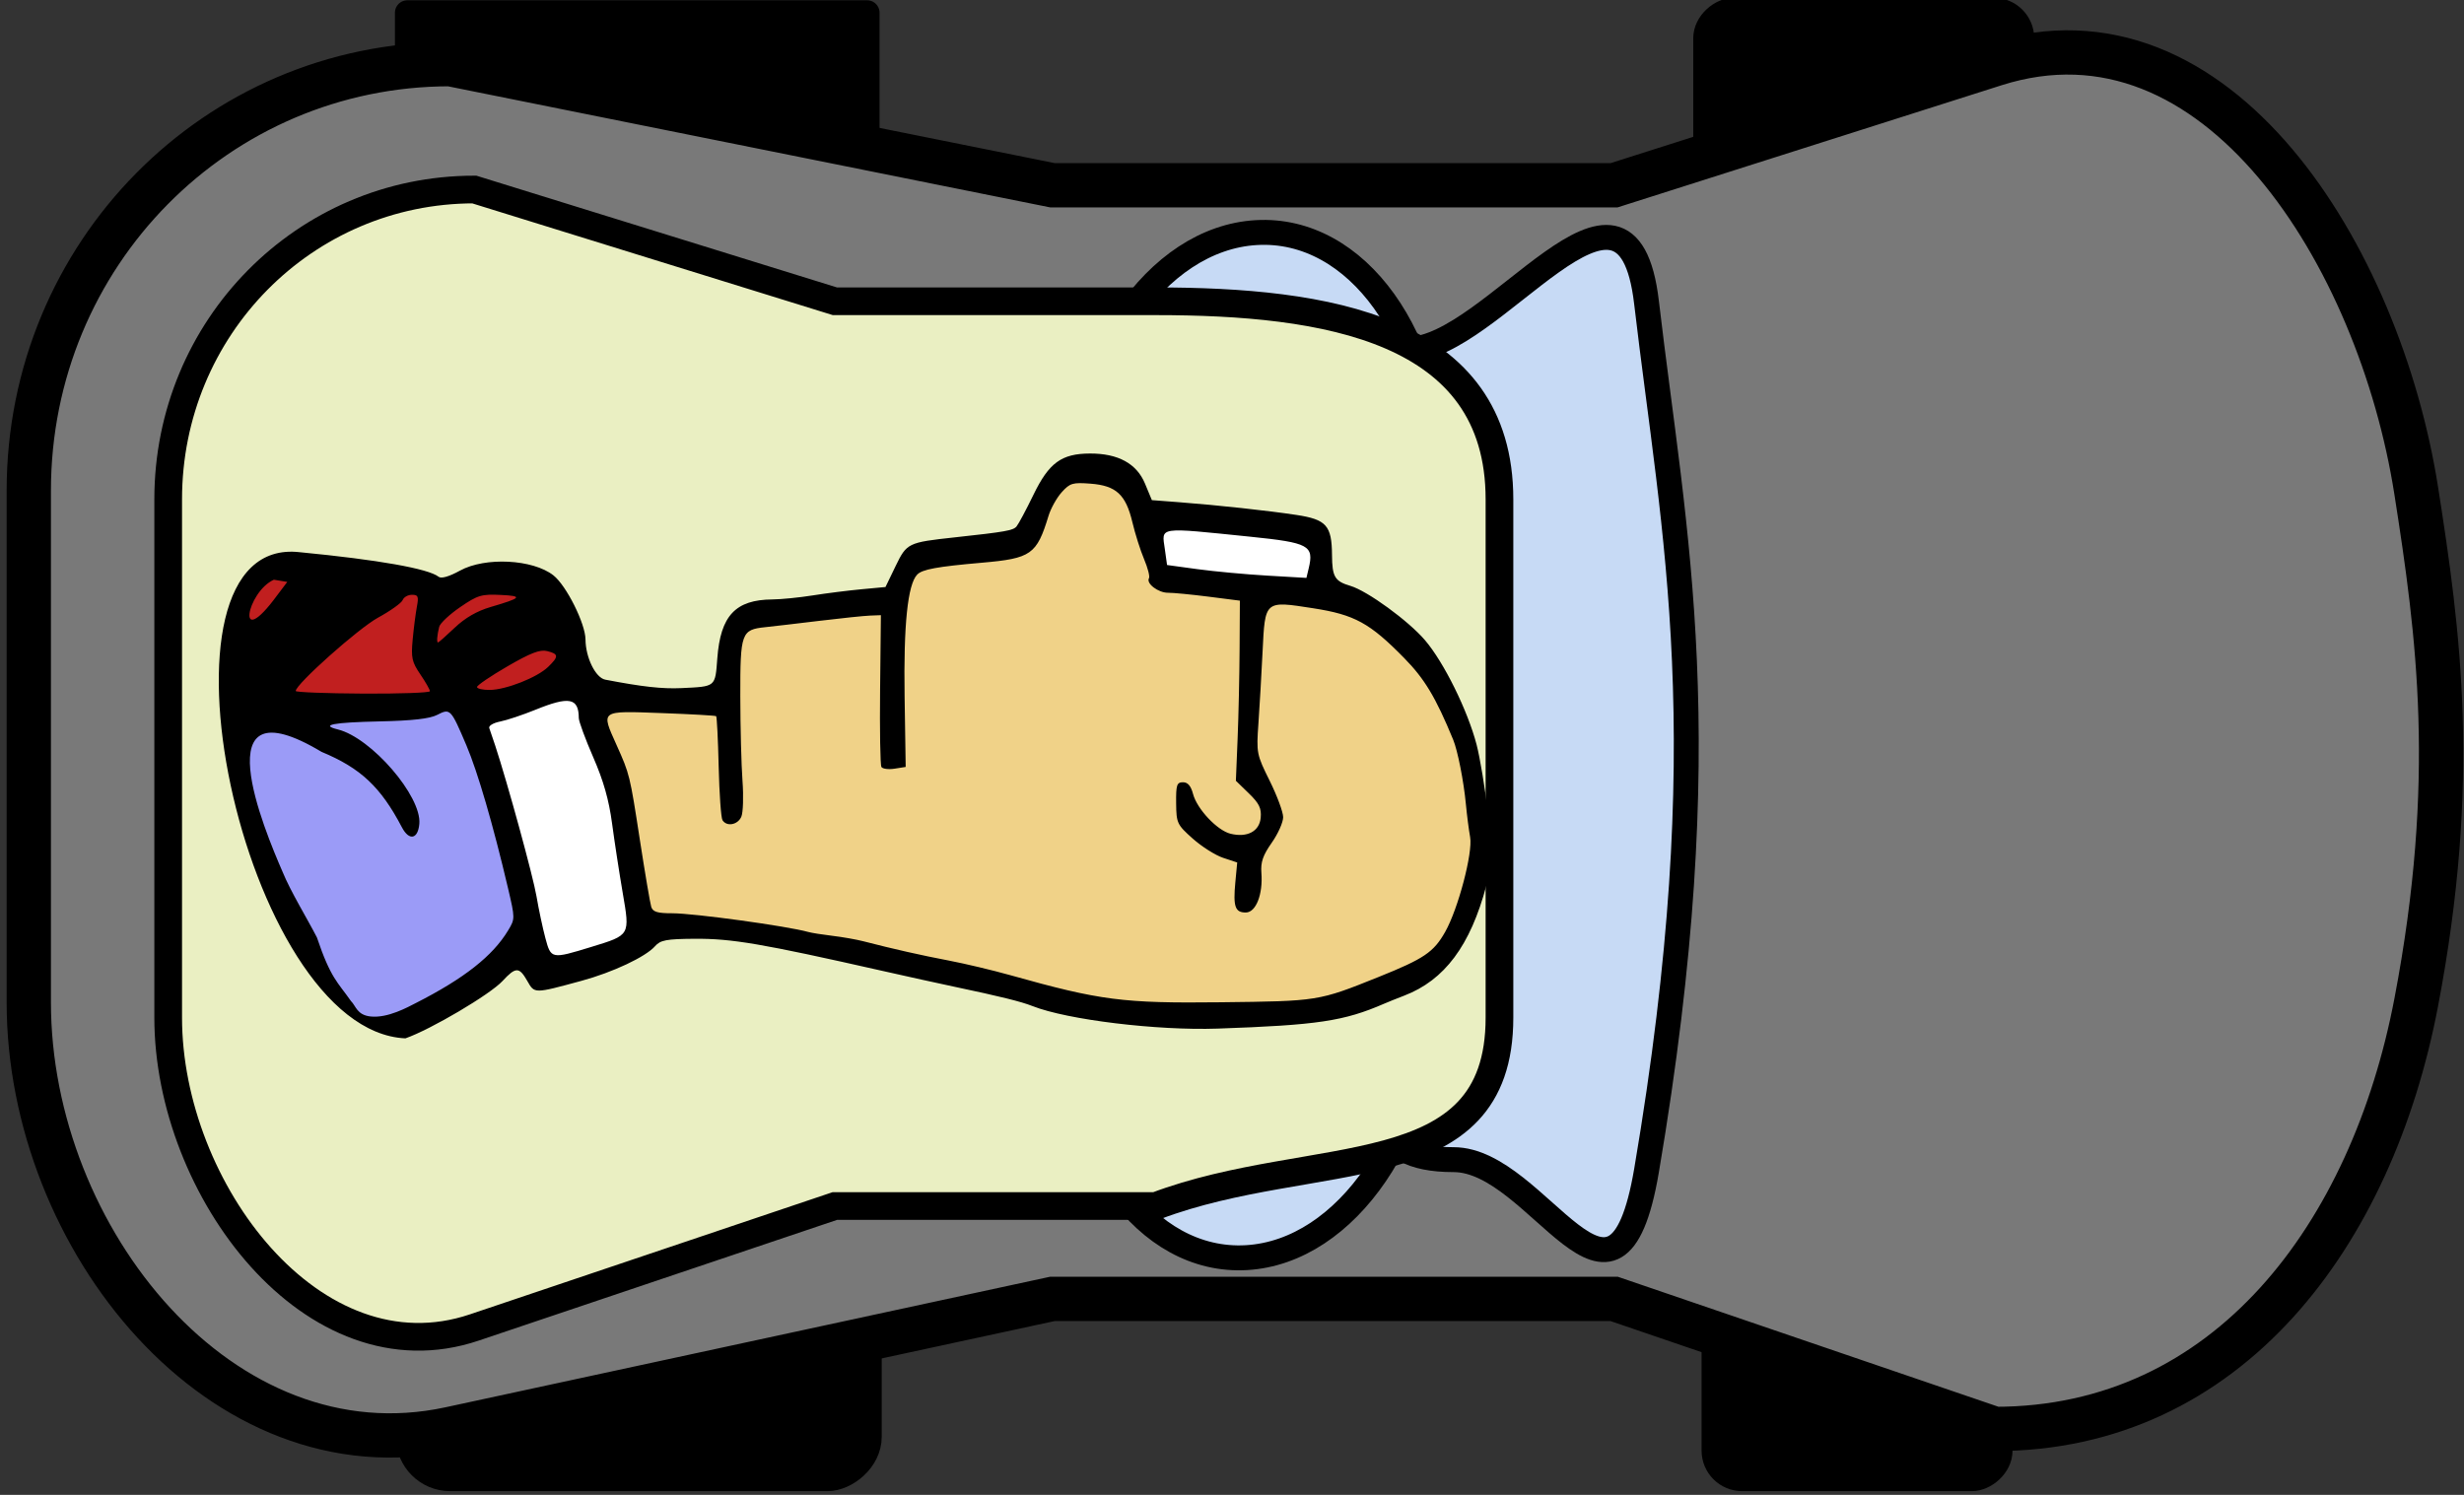 <?xml version="1.0" encoding="UTF-8" standalone="no"?>
<!-- Created with Inkscape (http://www.inkscape.org/) -->

<svg
   xmlns:dc="http://purl.org/dc/elements/1.1/"
   xmlns:cc="http://creativecommons.org/ns#"
   xmlns:rdf="http://www.w3.org/1999/02/22-rdf-syntax-ns#"
   xmlns:svg="http://www.w3.org/2000/svg"
   xmlns="http://www.w3.org/2000/svg"
   xmlns:sodipodi="http://sodipodi.sourceforge.net/DTD/sodipodi-0.dtd"
   xmlns:inkscape="http://www.inkscape.org/namespaces/inkscape"
   width="89"
   height="54"
   id="svg3718"
   version="1.1"
   inkscape:version="0.48.0 r9654"
   sodipodi:docname="New document 15">
  <rect width="100%" height="100%" fill="#333333" stroke="none"/>
  <defs
     id="defs3720" />
  <sodipodi:namedview
     id="base"
     pagecolor="#ffffff"
     bordercolor="#666666"
     borderopacity="1.0"
     inkscape:pageopacity="0.0"
     inkscape:pageshadow="2"
     inkscape:zoom="8"
     inkscape:cx="40.703978"
     inkscape:cy="27.362179"
     inkscape:document-units="px"
     inkscape:current-layer="layer1"
     showgrid="false"
     inkscape:window-width="1280"
     inkscape:window-height="723"
     inkscape:window-x="0"
     inkscape:window-y="24"
     inkscape:window-maximized="1" />
  <g
     inkscape:label="Layer 1"
     inkscape:groupmode="layer"
     id="layer1"
     transform="translate(0,-998.362)">
    <rect
       style="fill:#000000;fill-opacity:1;fill-rule:nonzero;stroke:#000000;stroke-width:0.9;stroke-linecap:round;stroke-linejoin:round;stroke-miterlimit:4;stroke-opacity:1;stroke-dasharray:none"
       id="rect3887-0-3-6"
       width="6.233"
       height="16.605"
       x="998.822"
       y="-31.32"
       ry="1.51"
       rx="0"
       transform="matrix(0,1,-1,0,0,0)" />
    <rect
       style="fill:#000000;fill-opacity:1;fill-rule:nonzero;stroke:#000000;stroke-width:0.9;stroke-linecap:round;stroke-linejoin:round;stroke-miterlimit:4;stroke-opacity:1;stroke-dasharray:none"
       id="rect3887-0-4-1-5"
       width="6.497"
       height="16.65"
       x="1045.281"
       y="-31.398"
       ry="1.51"
       transform="matrix(0,1,-1,0,0,0)" />
    <rect
       style="fill:#000000;fill-opacity:1;fill-rule:nonzero;stroke:#000000;stroke-width:0.9;stroke-linecap:round;stroke-linejoin:round;stroke-miterlimit:4;stroke-opacity:1;stroke-dasharray:none"
       id="rect3887-0-4-6-9-38"
       width="6.497"
       height="10.332"
       x="1045.281"
       y="-72.243"
       ry="1.015"
       transform="matrix(0,1,-1,0,0,0)" />
    <rect
       style="fill:#000000;fill-opacity:1;fill-rule:nonzero;stroke:#000000;stroke-width:0.9;stroke-linecap:round;stroke-linejoin:round;stroke-miterlimit:4;stroke-opacity:1;stroke-dasharray:none"
       id="rect3887-5-9"
       width="6.324"
       height="11.416"
       x="998.731"
       y="-73.026"
       ry="1.015"
       transform="matrix(0,1,-1,0,0,0)" />
    <path
       style="fill:#797979;fill-opacity:1;fill-rule:nonzero;stroke:none"
       d="m 87.571,1016.067 c 0.812,5.177 1.531,10.465 0,18.488 -1.599,8.38 -6.787,15.407 -15.218,15.407 l -14.054,-4.681 -9.933,0 -10.347,0 -21.464,4.681 c -8.241,1.797 -15.218,-6.871 -15.218,-15.407 l 0,-18.488 c 0,-8.535 6.787,-15.406 15.218,-15.406 l 21.464,4.394 10.347,0 9.933,0 14.054,-4.394 c 8.055,-2.519 13.896,6.977 15.218,15.406 z"
       id="rect2985-0-9-1"
       inkscape:connector-curvature="0"
       sodipodi:nodetypes="ssscccsssscccss" />
    <path
       style="fill:none;stroke:#000000;stroke-width:1.6;stroke-miterlimit:4;stroke-opacity:1"
       d="m 87.274,1016.086 c 0.812,5.177 1.531,10.465 0,18.488 -1.599,8.38 -6.787,15.407 -15.218,15.407 l -13.757,-4.699 -9.933,0 -10.347,0 -21.761,4.699 c -8.245,1.78 -15.218,-6.871 -15.218,-15.407 l 0,-18.488 c 0,-8.535 6.787,-15.407 15.218,-15.407 l 21.761,4.376 10.347,0 9.933,0 13.757,-4.376 c 8.043,-2.558 13.896,6.977 15.218,15.407 z"
       id="rect2985-9-89"
       inkscape:connector-curvature="0"
       sodipodi:nodetypes="ssscccsssscccss" />
    <path
       style="fill:#c7daf5;fill-opacity:1;fill-rule:nonzero;stroke:#000000;stroke-width:0.9;stroke-linecap:round;stroke-linejoin:round;stroke-miterlimit:4;stroke-opacity:1"
       d="m 59.472,1009.285 c 0.986,8.428 2.668,15.669 0,31.365 -1.13,6.646 -3.886,-0.397 -6.966,-0.397 -3.08,0 -3.003,-1.878 -2.938,-5.647 l 0.303,-17.757 c 0.064,-3.768 -2.101,-5.866 0.979,-5.866 3.08,0 7.904,-7.836 8.622,-1.697 z"
       id="rect3773-6-9"
       inkscape:connector-curvature="0"
       sodipodi:nodetypes="cssssssc" />
    <path
       style="fill:#c7daf5;fill-opacity:1;fill-rule:nonzero;stroke:#000000;stroke-width:0.9;stroke-linecap:round;stroke-linejoin:round;stroke-miterlimit:4;stroke-opacity:1"
       d="m 51.845,1015.778 -0.178,18.246 c -0.051,5.203 -3.016,9.56 -6.647,9.769 -3.632,0.209 -6.515,-3.811 -6.464,-9.014 l 0.178,-18.246 c 0.051,-5.203 3.016,-9.56 6.647,-9.769 3.632,-0.209 6.515,3.811 6.464,9.014 z"
       id="rect3777-37-9-22-5"
       inkscape:connector-curvature="0" />
    <path
       style="fill:#eaefc2;fill-opacity:1;fill-rule:nonzero;stroke:#000000;stroke-width:1;stroke-opacity:1"
       d="m 54.161,1016.401 0,18.722 c 0,6.201 -6.677,4.639 -12.416,6.805 l -11.589,0 -13.025,4.388 c -5.812,1.958 -11.056,-4.992 -11.056,-11.193 l 0,-18.722 c 0,-6.201 4.931,-11.193 11.056,-11.193 l 13.025,4.037 11.589,0 c 6.125,0 12.416,0.955 12.416,7.156 z"
       id="rect4898-1"
       inkscape:connector-curvature="0"
       sodipodi:nodetypes="ssscsssscss" />
    <g
       id="g6635"
       transform="matrix(0,0.133,-0.131,0,279.646,1197.454)">
      <path
         inkscape:connector-curvature="0"
         id="path6633"
         d="m -1342.476,2061.04 9.616,7.576 c 0,0 25.352,1.894 26.372,2.04 1.02,0.146 20.544,-1.166 21.709,-1.603 1.166,-0.437 59.008,-26.809 59.008,-26.809 l 8.451,-11.947 -6.994,-16.173 c 0,0 -14.424,-23.02 -13.987,-23.603 0.437,-0.583 6.265,-7.868 6.265,-7.868 l -9.47,-25.934 -3.205,-5.245 8.888,-66.439 12.967,-54.637 0.146,-44.293 -3.205,-29.723 -13.696,-22.146 c 0,0 -25.643,-8.159 -26.517,-8.013 -0.874,0.146 -27.392,4.225 -27.392,4.225 l -25.934,12.822 -13.259,20.398 c 0,0 -5.391,7.139 -5.974,7.139 -0.583,0 -14.278,1.748 -14.278,1.748 l -5.682,47.207 -11.51,7.285 2.914,14.57 15.007,10.199 3.351,7.139 3.351,24.04 12.093,5.391 0.437,12.384 4.662,29.868 20.981,5.682 -0.874,33.657 c 0,0 -23.603,10.782 -24.186,11.073 -0.583,0.291 -7.722,10.928 -7.722,10.928 l 3.205,21.564 -3.205,14.861 z"
         style="fill:#ffffff;fill-opacity:1;stroke:none" />
      <path
         inkscape:connector-curvature="0"
         id="path6627"
         d="m -1340.151,1988.243 17.308,-10.921 c 0,0 12.157,1.648 12.363,2.885 0.206,1.236 4.945,37.089 4.945,37.089 l 1.236,52.337 -30.083,-1.855 c 0,0 -8.654,-7.624 -8.654,-9.478 0,-1.854 5.975,-49.04 5.975,-49.04 z"
         style="fill:#b80000;fill-opacity:0.878;stroke:none" />
      <path
         inkscape:connector-curvature="0"
         id="path6629"
         d="m -1296.056,2069.014 c 0,0 18.545,-1.648 19.575,-2.061 1.03,-0.412 43.889,-19.369 43.889,-19.369 l 13.393,-14.217 c 0,0 0.412,-11.539 0.206,-12.363 -0.206,-0.824 -23.078,-32.144 -23.078,-32.144 l -62.433,15.454 -1.648,12.157 3.297,49.04 z"
         style="fill:#0000eb;fill-opacity:0.392;stroke:none" />
      <path
         inkscape:connector-curvature="0"
         id="path6631"
         d="m -1307.595,1971.759 62.639,-14.424 1.442,-31.32 14.63,-64.288 7.212,-40.592 -1.236,-55.221 -15.042,-30.083 -29.877,-10.921 -38.737,9.478 -27.199,25.962 -5.769,53.573 -29.053,10.715 0.618,17.514 17.308,11.745 5.976,28.229 c 0,0 9.89,6.181 10.303,7.212 0.412,1.03 5.357,39.974 5.357,39.974 l 21.223,9.272 z"
         style="fill:#f0d288;fill-opacity:1;stroke:none" />
      <path
         sodipodi:nodetypes="csccccccccccsscccsccscssccccsscssccscccccscccssssccccccccccscsscccccsccscccccscsccccsscsscsccccscccccsssccscssscssccscccsccccssccscccccscccsscscccsccsccsscccccccccssccc"
         inkscape:connector-curvature="0"
         id="path2987-5"
         d="m -1346.939,2051.947 c 2.051,-21.546 4.462,-35.357 6.666,-38.19 0.565,-0.726 -0.049,-2.885 -1.674,-5.887 -3.758,-6.942 -3.1,-20.093 1.288,-25.758 2.767,-3.572 13.084,-8.812 17.413,-8.844 4.92,-0.037 10.406,-2.777 10.914,-5.451 1.937,-10.203 2.54,-15.714 2.296,-20.985 -0.443,-9.566 -0.235,-9.311 -8.094,-9.911 -11.593,-0.885 -15.913,-4.993 -15.99,-15.204 -0.018,-2.383 -0.508,-7.375 -1.09,-11.093 -0.582,-3.719 -1.333,-9.756 -1.67,-13.416 l -0.612,-6.655 -5.701,-2.798 c -6.245,-3.065 -6.411,-3.413 -7.786,-16.283 -1.497,-14.012 -1.863,-16.114 -2.969,-17.056 -0.65,-0.553 -4.516,-2.649 -8.592,-4.657 -8.717,-4.296 -11.188,-7.733 -11.212,-15.602 -0.024,-7.748 2.727,-12.861 8.154,-15.153 l 4.504,-1.902 0.568,-7.532 c 0.808,-10.705 2.273,-24.424 3.451,-32.312 1.237,-8.284 2.88,-9.764 10.904,-9.824 5.923,-0.044 7.118,-0.768 8.362,-5.062 1.353,-4.672 9.474,-15.996 14.759,-20.58 6.02,-5.221 19.036,-11.747 28.37,-14.225 3.506,-0.931 11.937,-2.35 18.735,-3.155 11.625,-1.376 12.783,-1.349 19.468,0.45 16.347,4.399 25.769,11.528 29.972,22.679 0.724,1.92 1.7,4.387 2.169,5.484 4.763,11.127 5.833,18.379 6.779,45.951 0.574,16.718 -2.395,41.472 -6.121,51.047 -1.221,3.137 -2.614,8.853 -5.25,21.54 -0.858,4.131 -2.815,13.146 -4.349,20.033 -7.372,33.105 -8.755,41.339 -8.679,51.661 0.057,7.708 0.363,9.358 2.006,10.823 2.903,2.588 7.104,11.641 9.418,20.296 3.517,13.152 3.516,12.92 0.037,14.935 -3.864,2.238 -3.863,3.188 0.011,6.83 3.675,3.456 13.164,19.77 15.576,26.779 -1.976,45.018 -137.291,73.782 -132.03,29.029 z m 121.902,-14.015 c 1.344,-1.391 3.791,-1.633 4.191,-5.427 0.499,-4.73 -2.556,-10.281 -3.656,-12.473 -6.691,-13.342 -12.782,-21.195 -19.733,-25.441 -3.142,-1.92 -3.251,-1.919 -11.5,0.048 -17.139,4.087 -31.543,8.349 -38.773,11.472 -9.915,4.283 -10.084,4.446 -8.258,8.039 1.047,2.061 1.576,6.8 1.771,15.863 0.277,12.879 0.971,16.542 2.187,11.539 2.241,-9.22 18.12,-23.139 25.634,-22.47 4.202,0.374 4.681,2.818 0.943,4.808 -10.961,5.834 -16.075,11.363 -20.489,22.154 -19.55,33.134 21.339,15.706 32.57,10.754 5.355,-2.216 12.558,-6.715 17.838,-9.479 11.154,-3.81 12.114,-5.723 17.276,-9.385 z m -110.195,20.358 -3.648,-2.801 -0.594,3.703 c 3.264,7.476 19.891,10.741 4.242,-0.902 z m 26.688,-23.634 c 0.054,-10.174 -0.241,-18.495 -0.656,-18.492 -0.415,0 -2.475,1.194 -4.579,2.646 -3.366,2.324 -4.5,2.577 -9.467,2.106 -3.103,-0.294 -7.107,-0.816 -8.897,-1.159 -2.807,-0.538 -3.253,-0.348 -3.24,1.382 0.01,1.104 0.649,2.244 1.424,2.535 0.775,0.291 2.936,3.36 4.801,6.821 2.917,5.412 18.089,22.691 19.902,22.666 0.337,-0.01 0.656,-8.332 0.71,-18.506 z m -13.891,-20.727 c 0,-0.183 -1.802,-2.254 -4.001,-4.601 -2.673,-2.853 -4.537,-6.126 -5.62,-9.875 -2.499,-8.644 -2.993,-9.061 -3.292,-2.777 -0.25,5.265 0.067,6.33 3.321,11.153 1.979,2.933 4.384,5.532 5.345,5.776 2.321,0.589 4.25,0.735 4.247,0.323 z m 12.894,-14.252 c -0.033,-4.48 -3.375,-13.088 -6.252,-16.104 -2.842,-2.981 -3.522,-2.939 -4.3,0.262 -0.483,1.986 0.491,4.559 4.152,10.969 2.631,4.606 5.153,8.372 5.604,8.368 0.452,0 0.809,-1.576 0.795,-3.495 z m 14.989,-1.478 c 10.472,-3.493 35.617,-10.487 41.086,-11.428 3.477,-0.599 8.568,-1.697 11.312,-2.442 5.724,-1.552 5.742,-1.646 2.407,-12.684 -3.25,-10.759 -3.082,-10.66 -14.696,-8.639 -5.422,0.943 -13.904,2.264 -18.849,2.935 -6.402,0.868 -11.575,2.362 -17.963,5.188 -4.935,2.183 -9.722,3.974 -10.639,3.981 -5.509,0.041 -5.999,2.634 -2.259,11.97 1.391,3.472 2.829,7.849 3.195,9.726 0.375,1.919 1.159,3.226 1.791,2.986 0.618,-0.235 2.696,-0.951 4.616,-1.591 z m -0.03,-33.499 c 7.975,-3.628 8.056,-3.648 25.715,-6.416 9.074,-1.422 17.284,-2.838 18.244,-3.146 1.362,-0.437 1.744,-1.699 1.739,-5.742 -0.01,-6.028 3.471,-31.734 5.085,-37.568 0.252,-0.911 0.722,-3.909 1.044,-6.661 0.322,-2.752 0.986,-6.583 1.477,-8.511 2.114,-8.318 3.835,-16.06 5.235,-23.54 0.824,-4.406 2.62,-12.07 3.991,-17.03 6.859,-24.822 7.648,-31.038 7.344,-57.929 -0.305,-27.009 -0.294,-26.943 -6.875,-43.578 -4.958,-12.534 -6.723,-15.18 -12.238,-18.345 -6.254,-3.589 -21.499,-7.667 -25.737,-6.885 -1.923,0.355 -5.969,0.883 -8.992,1.173 -6.222,0.598 -14.504,2.257 -17.474,3.5 -11.532,4.827 -16.512,7.862 -22.195,13.524 -9.506,9.472 -11.76,13.654 -13.51,25.072 -2.062,13.453 -2.217,13.269 11.801,13.961 6.215,0.307 14.996,0.822 19.512,1.145 8.017,0.573 8.387,0.499 15.552,-3.107 4.037,-2.032 8.476,-3.703 9.865,-3.714 1.389,-0.01 4.516,1.403 6.949,3.14 3.416,2.439 5.278,3.091 8.174,2.862 5.838,-0.461 10.759,1.49 10.78,4.275 0.022,2.977 -1.57,3.542 -8.195,2.908 l -5.388,-0.515 -1.262,3.879 c -0.694,2.133 -3.046,5.908 -5.226,8.387 -3.805,4.328 -4.191,4.511 -9.625,4.572 -4.939,0.055 -5.662,-0.183 -5.675,-1.873 -0.01,-1.338 0.97,-2.199 3.173,-2.788 4.087,-1.092 9.914,-6.66 10.805,-10.325 1.124,-4.623 -0.645,-8 -4.365,-8.334 -2.56,-0.23 -3.87,0.421 -6.606,3.28 l -3.412,3.567 -11.356,-0.475 c -6.246,-0.262 -17.253,-0.509 -24.46,-0.551 l -13.104,-0.076 -1.083,8.625 c -0.596,4.744 -1.074,9.779 -1.064,11.19 0.02,2.706 -2.539,6.102 -3.951,5.244 -0.458,-0.278 -2.78,0.327 -5.16,1.346 -2.38,1.019 -6.896,2.472 -10.035,3.23 -7.532,1.818 -9.949,4.48 -10.481,11.54 -0.372,4.932 -0.152,5.685 2.323,7.945 1.504,1.373 4.382,3.008 6.396,3.633 10.536,3.27 11.577,4.768 12.747,18.333 1.072,12.434 1.801,16.479 3.225,17.881 2.667,2.627 13.658,3.782 33.114,3.478 l 19.133,-0.298 0.471,3.053 c 0.259,1.679 0.054,3.316 -0.458,3.637 -0.511,0.321 -9.997,0.485 -21.081,0.363 l -20.152,-0.22 0.114,2.999 c 0.063,1.65 0.706,7.945 1.429,13.99 0.723,6.045 1.496,12.75 1.717,14.9 0.679,6.598 1.505,6.901 18.733,6.876 8.413,-0.012 18.76,-0.283 22.993,-0.601 4.233,-0.319 8.621,-0.175 9.753,0.32 2.233,0.977 2.783,4.037 0.933,5.199 -0.633,0.398 -7.175,0.869 -14.539,1.047 -7.364,0.178 -13.529,0.492 -13.7,0.697 -0.172,0.205 -0.552,7.012 -0.844,15.127 -0.614,17.009 -0.854,16.667 8.677,12.331 z m -47.76,-160.193 c 0.622,-4.624 1.409,-13.27 1.75,-19.213 l 0.619,-10.805 -2.551,-0.62 c -6.253,-1.52 -7.003,-0.12 -8.635,16.103 -2.591,25.75 -2.78,24.425 3.362,23.556 l 4.324,-0.612 z"
         style="fill:#000000" />
    </g>
  </g>
</svg>
